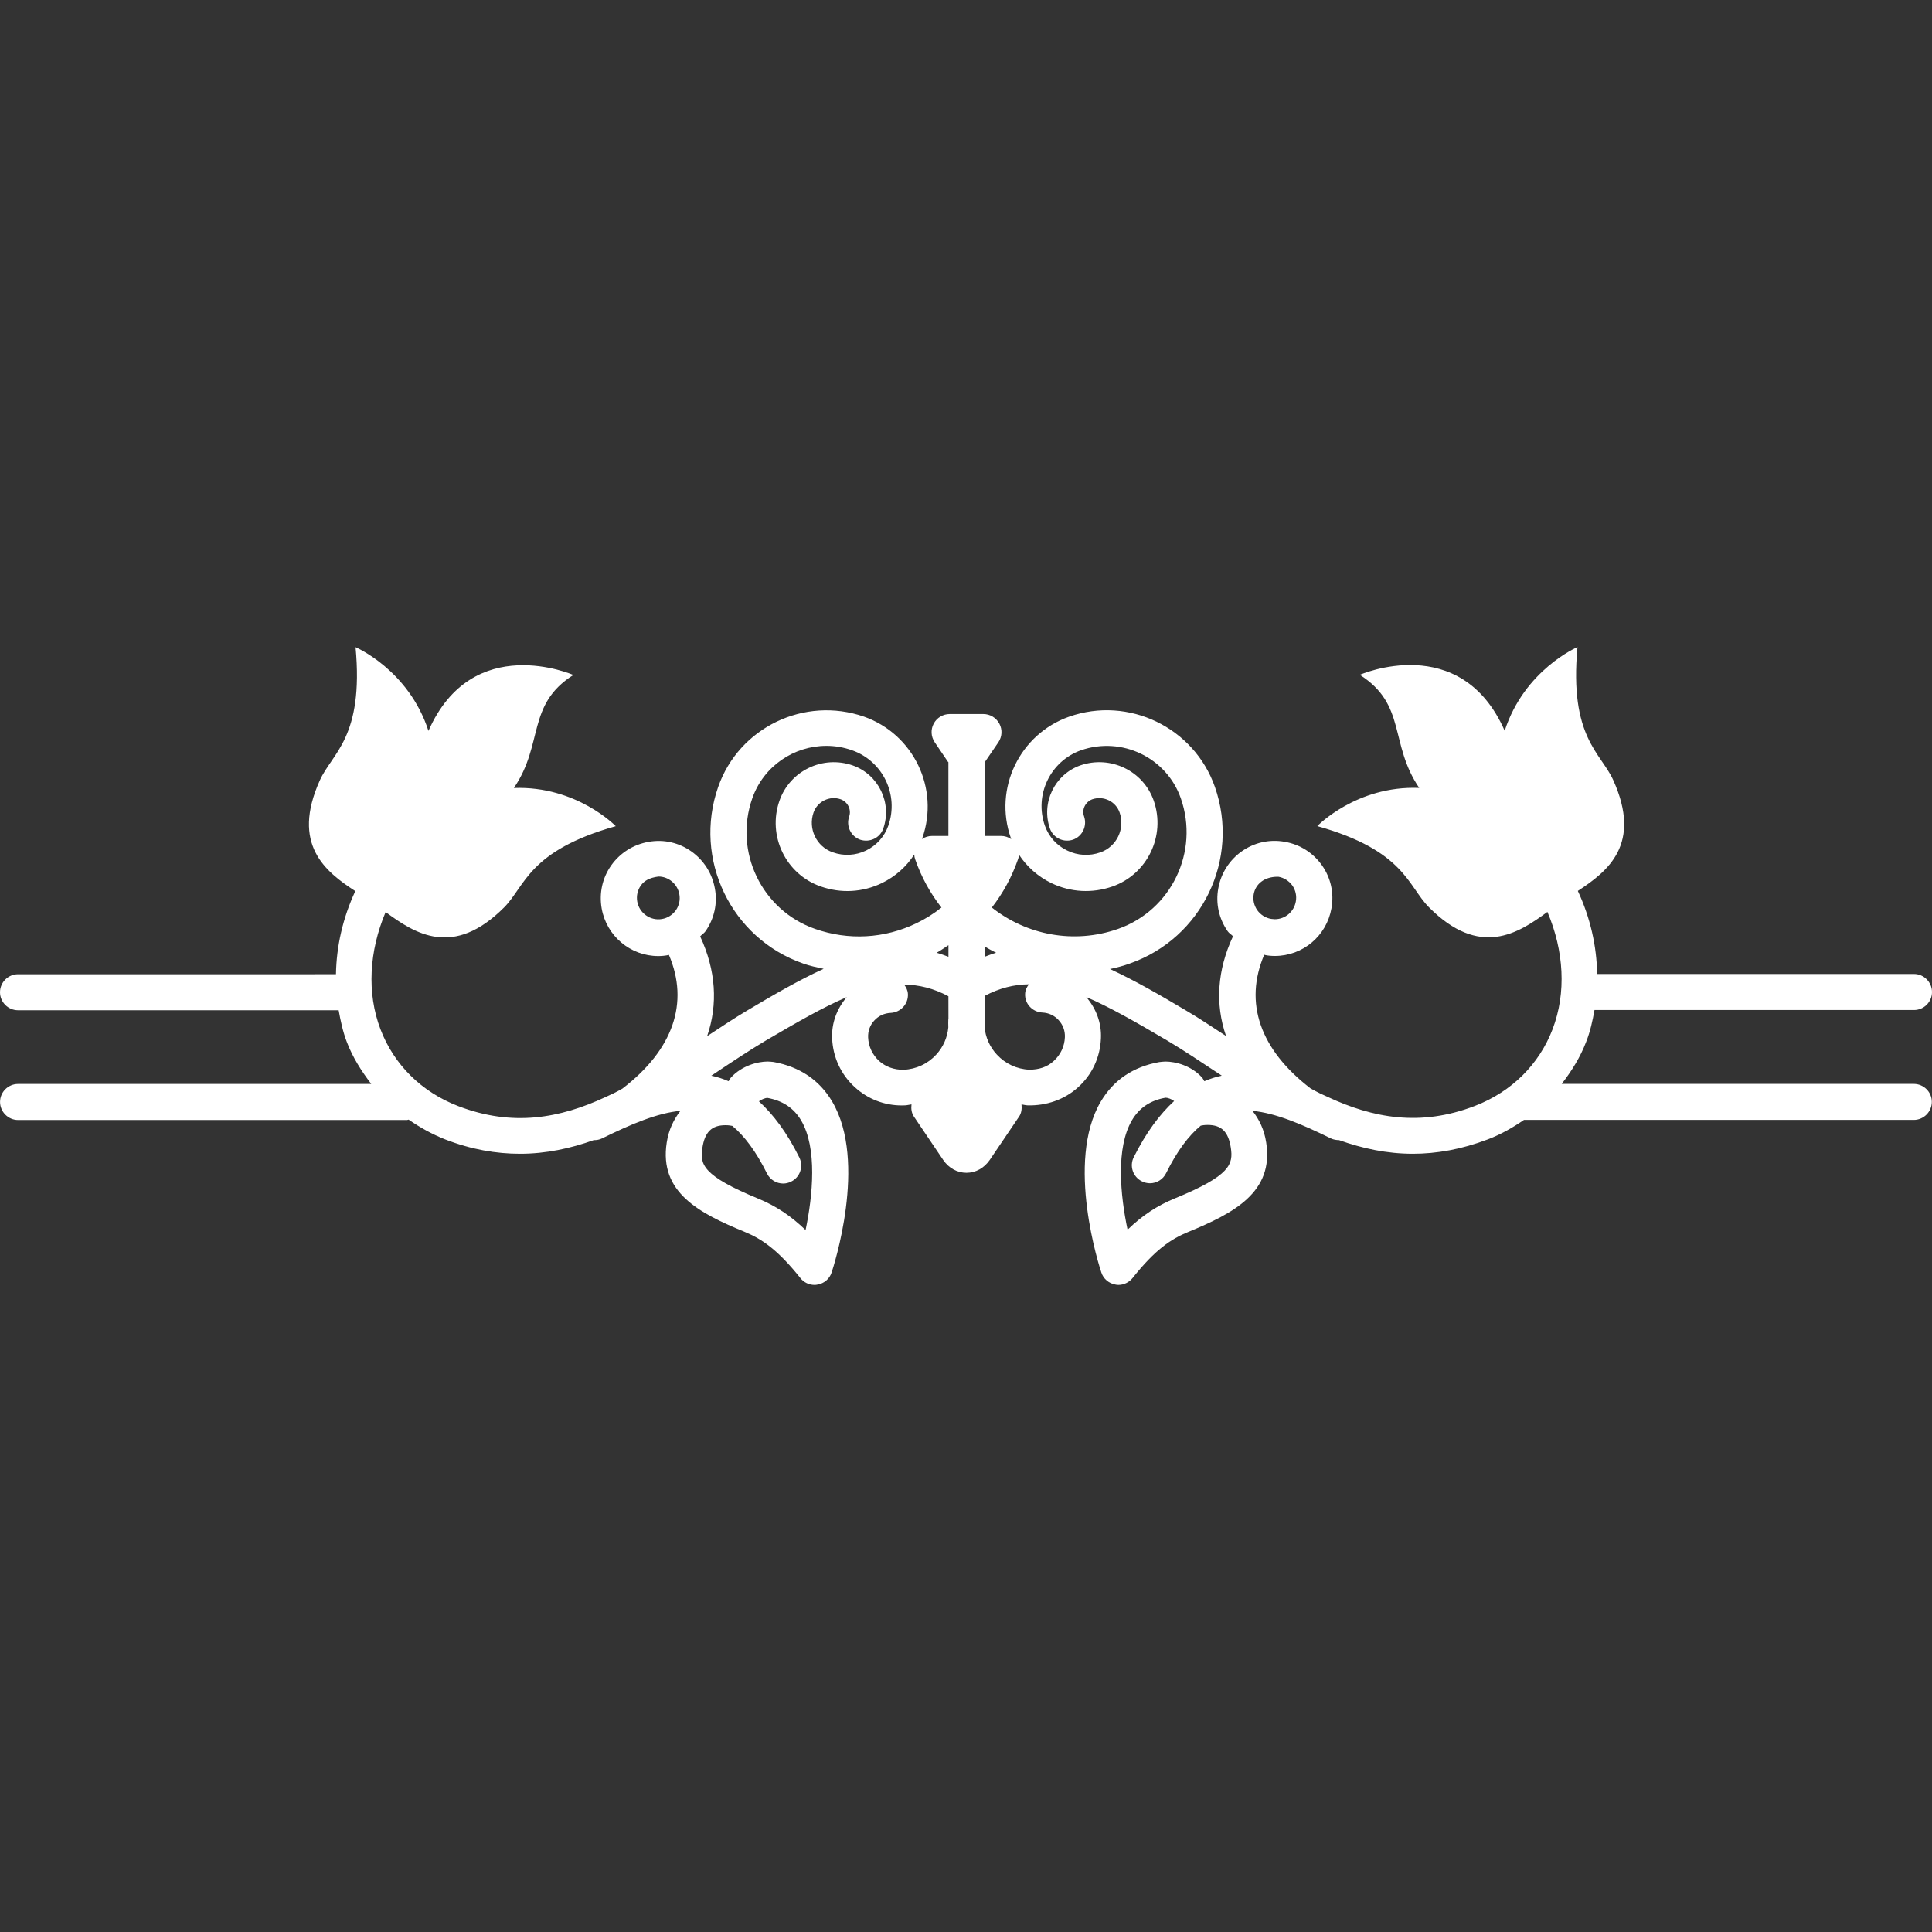 <?xml version="1.0" encoding="iso-8859-1"?>
<!-- Generator: Adobe Illustrator 16.0.0, SVG Export Plug-In . SVG Version: 6.00 Build 0)  -->
<!DOCTYPE svg PUBLIC "-//W3C//DTD SVG 1.1//EN" "http://www.w3.org/Graphics/SVG/1.1/DTD/svg11.dtd">
<svg xmlns="http://www.w3.org/2000/svg" xmlns:xlink="http://www.w3.org/1999/xlink" version="1.1" id="Capa_1" x="0px" y="0px" width="512px" height="512px" viewBox="0 0 266.863 266.864" style="enable-background:new 0 0 266.863 266.864;" xml:space="preserve">
<rect x="0" y="0" width="266.863" height="266.864" fill="#333333" stroke="none"/>
<g>
	<g>
		<path d="M220.244,139.512h44.135c1.376,0,2.484-1.124,2.484-2.481c0-1.361-1.114-2.497-2.484-2.497H220.61    c-0.062-3.845-0.938-7.754-2.668-11.472c4.153-2.719,8.879-6.439,4.896-15.296c-1.688-3.77-6.102-5.916-4.944-18.387    c0,0-7.332,3.13-10.054,11.561c-6.095-13.862-20.015-7.727-20.015-7.727c6.497,4.123,4.043,9.487,8.208,15.622    c-8.684-0.344-14.078,5.273-14.078,5.273c12.068,3.386,12.495,8.269,15.418,11.207c7.026,7.063,12.33,3.614,16.367,0.646    c2.29,5.371,2.631,11.167,0.719,16.188c-1.863,4.883-5.675,8.658-10.729,10.606c-7.538,2.911-14.096,1.681-20.398-1.267    c-0.329-0.146-0.664-0.311-1.011-0.463c-0.426-0.207-0.864-0.45-1.291-0.682c-7.002-5.364-9.231-11.843-6.405-18.472    c0.036,0.013,0.072,0.037,0.109,0.043c0.444,0.095,0.907,0.131,1.352,0.131c3.873,0,7.148-2.762,7.824-6.576    c0.384-2.101-0.091-4.217-1.309-5.943c-1.218-1.726-3.039-2.886-5.134-3.248c-4.39-0.798-8.445,2.195-9.188,6.43    c-0.383,2.083,0.086,4.178,1.291,5.916c0.195,0.292,0.512,0.447,0.743,0.703c-2.186,4.683-2.484,9.368-0.962,13.771    c-1.863-1.212-3.715-2.46-5.578-3.55c-3.616-2.149-7.069-4.141-10.455-5.699c0.92-0.192,1.852-0.436,2.759-0.768    c9.962-3.498,15.223-14.422,11.733-24.39c-2.892-8.214-11.922-12.583-20.137-9.697c-6.844,2.414-10.455,9.94-8.05,16.76    c0.013,0.055,0.037,0.113,0.049,0.155c-0.408-0.292-0.907-0.441-1.419-0.441h-2.256v-10.19c0.019-0.024,0.067-0.049,0.085-0.085    l1.824-2.67c0.512-0.761,0.572-1.75,0.128-2.569c-0.444-0.816-1.276-1.327-2.208-1.327h-4.648c-0.923,0-1.772,0.511-2.208,1.327    c-0.438,0.819-0.38,1.802,0.137,2.569l1.814,2.683c0.012,0.036,0.061,0.049,0.079,0.073v10.19h-2.244    c-0.511,0-1.004,0.149-1.416,0.429c0.018-0.055,0.037-0.106,0.058-0.137c2.399-6.841-1.212-14.364-8.056-16.772    c-8.232-2.85-17.266,1.482-20.143,9.709c-3.489,9.974,1.778,20.913,11.731,24.39c0.935,0.338,1.888,0.527,2.837,0.731    c-3.407,1.559-6.878,3.571-10.519,5.736c-1.854,1.097-3.711,2.339-5.575,3.568c1.52-4.415,1.215-9.097-0.962-13.78    c0.237-0.265,0.545-0.432,0.749-0.725c1.203-1.738,1.665-3.833,1.285-5.873c-0.743-4.272-4.832-7.259-9.186-6.455    c-2.095,0.375-3.915,1.528-5.136,3.249c-1.224,1.732-1.689,3.848-1.315,5.955c0.673,3.79,3.964,6.567,7.818,6.567    c0.448,0,0.904-0.04,1.37-0.134c0.033-0.006,0.064-0.031,0.094-0.037c2.832,6.622,0.594,13.113-6.421,18.478    c-0.42,0.231-0.837,0.476-1.261,0.67c-0.362,0.158-0.718,0.341-1.071,0.499c-6.281,2.923-12.821,4.141-20.359,1.242    c-5.057-1.948-8.866-5.724-10.726-10.607c-1.912-5.023-1.565-10.799,0.712-16.19c4.053,2.98,9.341,6.402,16.374-0.648    c2.917-2.944,3.361-7.825,15.415-11.214c0,0-5.401-5.593-14.075-5.273c4.165-6.117,1.72-11.493,8.217-15.613    c0,0-13.935-6.122-20.015,7.725c-2.731-8.437-10.069-11.561-10.069-11.561c1.16,12.471-3.249,14.623-4.938,18.396    c-3.979,8.848,0.755,12.602,4.901,15.293c-1.729,3.724-2.606,7.62-2.67,11.481H2.493c-1.379,0-2.493,1.124-2.493,2.487    s1.114,2.488,2.493,2.488h44.284c0.268,1.474,0.584,2.972,1.124,4.372c0.815,2.143,2.019,4.031,3.379,5.809H2.5    c-1.379,0-2.494,1.121-2.494,2.484c0,1.357,1.114,2.496,2.494,2.496h53.737c0.073,0,0.131-0.055,0.204-0.055    c1.559,1.078,3.218,2.01,5.051,2.734c3.623,1.406,7.061,1.985,10.339,1.985c3.571,0,6.951-0.731,10.193-1.888    c0.38,0.012,0.761-0.049,1.124-0.231c4.076-1.997,7.632-3.507,10.841-3.812c-0.917,1.175-1.625,2.594-1.894,4.371    c-1.081,6.888,4.481,9.768,10.775,12.35c2.35,0.975,4.563,2.46,7.688,6.381c0.481,0.609,1.196,0.944,1.952,0.944    c0.143,0,0.286-0.013,0.429-0.049c0.904-0.152,1.647-0.792,1.933-1.675c0.207-0.633,5.015-15.26,0.076-23.602    c-1.766-2.983-4.485-4.805-8.095-5.468c-0.137-0.024-0.679-0.062-0.822-0.062c-1.403,0-3.571,0.585-5.063,2.205    c-0.137,0.158-0.213,0.359-0.329,0.512c-0.794-0.342-1.586-0.598-2.39-0.756c0.183-0.134,0.375-0.256,0.561-0.377    c2.338-1.559,4.658-3.105,6.978-4.488c4.284-2.515,7.907-4.6,11.174-5.991c-1.376,1.602-2.119,3.604-2.019,5.712    c0.109,2.594,1.221,4.986,3.129,6.722c1.797,1.65,4.089,2.527,6.498,2.527c0.149,0,0.298,0,0.447-0.013    c0.301-0.012,0.588-0.097,0.886-0.134c-0.07,0.597-0.006,1.169,0.332,1.681l4.052,6.004c0.78,1.139,1.952,1.766,3.209,1.766    c1.267,0,2.439-0.645,3.225-1.79l4.037-5.967c0.347-0.499,0.396-1.097,0.341-1.693c0.286,0.049,0.561,0.122,0.853,0.134    c2.527,0.067,5.066-0.767,6.979-2.515c1.924-1.735,3.026-4.128,3.136-6.722c0.104-2.119-0.651-4.123-2.028-5.725    c3.258,1.392,6.894,3.478,11.18,6.004c2.326,1.383,4.628,2.93,6.967,4.476c0.188,0.134,0.39,0.256,0.572,0.378    c-0.804,0.17-1.607,0.426-2.399,0.768c-0.134-0.158-0.183-0.365-0.329-0.512c-1.485-1.645-3.653-2.205-5.065-2.205    c-0.141,0-0.683,0.049-0.841,0.074c-3.593,0.645-6.309,2.472-8.074,5.455c-4.938,8.342-0.134,22.999,0.073,23.602    c0.28,0.883,1.035,1.51,1.937,1.675c0.134,0.036,0.286,0.049,0.426,0.049c0.755,0,1.474-0.359,1.949-0.944    c3.123-3.945,5.334-5.406,7.684-6.369c6.303-2.594,11.856-5.492,10.778-12.349c-0.268-1.79-0.975-3.215-1.899-4.384    c3.209,0.316,6.765,1.814,10.838,3.812c0.365,0.171,0.743,0.231,1.114,0.231c3.246,1.156,6.619,1.888,10.206,1.888    c3.282,0,6.729-0.609,10.346-1.985c1.814-0.688,3.458-1.632,4.999-2.691h53.846c1.377,0,2.491-1.133,2.491-2.496    c0-1.352-1.114-2.479-2.491-2.479h-48.634c1.358-1.76,2.563-3.666,3.38-5.815C219.66,142.477,219.977,140.992,220.244,139.512z     M93.368,125.713c-0.457,0.649-1.147,1.097-1.933,1.228c-1.61,0.28-3.13-0.822-3.413-2.405c-0.137-0.779,0.034-1.565,0.487-2.21    c0.457-0.646,1.142-1.078,2.445-1.251c1.403,0,2.643,1.047,2.886,2.469C93.971,124.292,93.81,125.065,93.368,125.713z     M100.206,155.422c0.469,0,0.779,0.062,0.95,0.098c1.675,1.395,3.261,3.502,4.786,6.57c0.438,0.883,1.315,1.389,2.235,1.389    c0.371,0,0.752-0.086,1.108-0.269c1.236-0.608,1.732-2.106,1.123-3.331c-1.723-3.477-3.611-5.955-5.581-7.757    c0.369-0.28,0.892-0.463,1.154-0.476c2.131,0.384,3.653,1.4,4.665,3.094c2.274,3.824,1.62,10.425,0.627,15.162    c-2.049-1.973-4.095-3.324-6.509-4.323c-7.749-3.19-8.099-4.762-7.749-6.99C97.338,156.367,98.306,155.422,100.206,155.422z     M112.582,128.308c-7.362-2.57-11.252-10.671-8.671-18.033c1.559-4.458,5.76-7.252,10.239-7.252c1.178,0,2.375,0.195,3.547,0.612    c4.253,1.495,6.497,6.166,5.005,10.413c-0.529,1.507-1.625,2.731-3.072,3.434c-1.452,0.694-3.087,0.792-4.609,0.244    c-2.244-0.78-3.428-3.249-2.649-5.493c0.536-1.535,2.238-2.363,3.754-1.827c0.978,0.356,1.501,1.428,1.166,2.387    c-0.457,1.303,0.231,2.731,1.525,3.194c1.312,0.423,2.725-0.231,3.182-1.528c1.248-3.535-0.636-7.471-4.214-8.735    c-4.159-1.44-8.674,0.746-10.12,4.88c-1.689,4.841,0.865,10.157,5.706,11.843c2.786,0.978,5.773,0.816,8.421-0.457    c1.866-0.904,3.401-2.265,4.491-3.958c0.006,0.228,0.055,0.459,0.137,0.691c0.861,2.47,2.095,4.689,3.623,6.634    c-1.054,0.84-2.213,1.571-3.462,2.171C122.154,129.66,117.191,129.921,112.582,128.308z M131.008,140.687    c0,0.024-0.018,0.049-0.018,0.073c-0.018,0.383-0.012,0.755,0,1.139c-0.131,1.418-0.709,2.722-1.671,3.77    c-1.172,1.278-2.773,2.021-4.519,2.094c-1.26,0.013-2.444-0.383-3.367-1.211c-0.925-0.859-1.467-1.992-1.522-3.258    c-0.037-0.883,0.262-1.693,0.846-2.326c0.588-0.652,1.397-1.023,2.265-1.06c1.376-0.067,2.451-1.221,2.387-2.597    c-0.019-0.511-0.238-0.922-0.524-1.315c2.064,0.03,4.074,0.518,6.117,1.613L131.008,140.687L131.008,140.687z M131.008,132.159    c-0.542-0.198-1.084-0.405-1.625-0.56c0.572-0.305,1.078-0.7,1.625-1.042V132.159z M136.004,130.725    c0.512,0.326,1.048,0.6,1.587,0.88c-0.527,0.143-1.057,0.356-1.587,0.554V130.725z M145.562,146.539    c-0.908,0.858-2.077,1.212-3.386,1.212c-1.724-0.073-3.319-0.816-4.494-2.095c-0.968-1.048-1.553-2.362-1.684-3.763    c0.019-0.391,0.019-0.768,0-1.157c0-0.013,0-0.013,0-0.013v-3.157c2.055-1.09,4.059-1.583,6.123-1.607    c-0.286,0.372-0.506,0.798-0.524,1.31c-0.072,1.376,1.011,2.523,2.381,2.591c0.871,0.036,1.675,0.408,2.26,1.06    c0.584,0.646,0.889,1.455,0.853,2.338C147.041,144.523,146.499,145.68,145.562,146.539z M137,125.357    c1.534-1.97,2.752-4.208,3.604-6.634c0.092-0.231,0.128-0.463,0.128-0.691c1.103,1.687,2.643,3.054,4.506,3.958    c2.655,1.273,5.639,1.428,8.415,0.462c4.829-1.692,7.398-7.008,5.712-11.849c-1.438-4.128-5.979-6.321-10.15-4.88    c-3.562,1.27-5.438,5.2-4.184,8.741c0.463,1.297,1.899,1.957,3.19,1.516c1.291-0.457,1.967-1.896,1.522-3.2    c-0.353-0.947,0.171-2.019,1.133-2.375c1.559-0.524,3.245,0.292,3.775,1.827c0.779,2.244-0.402,4.713-2.655,5.504    c-1.516,0.536-3.142,0.451-4.591-0.256c-1.449-0.685-2.546-1.921-3.081-3.434c-1.486-4.247,0.755-8.917,4.993-10.413    c5.626-1.958,11.818,1.008,13.785,6.634c2.582,7.368-1.303,15.458-8.658,18.039C148.308,130.458,141.768,129.136,137,125.357z     M162.251,165.543c-2.423,0.998-4.463,2.338-6.503,4.311c-0.998-4.725-1.656-11.313,0.627-15.15    c1.005-1.692,2.54-2.721,4.622-3.08c0.292,0,0.828,0.182,1.182,0.463c-1.961,1.802-3.849,4.292-5.578,7.757    c-0.621,1.224-0.109,2.728,1.127,3.331c0.359,0.177,0.736,0.268,1.114,0.268c0.913,0,1.796-0.512,2.229-1.395    c1.51-3.051,3.105-5.176,4.786-6.563c0.177-0.037,0.487-0.098,0.943-0.098c1.918,0,2.868,0.926,3.209,3.142    C170.35,160.788,170.009,162.371,162.251,165.543z M176.451,121.104c0.037,0,0.085,0,0.134,0c0.779,0.131,1.462,0.582,1.925,1.209    c0.45,0.651,0.621,1.431,0.48,2.21c-0.249,1.419-1.474,2.448-2.904,2.448l-0.499-0.043c-0.792-0.131-1.479-0.578-1.937-1.221    c-0.438-0.648-0.621-1.428-0.475-2.207C173.419,122.139,174.612,121.104,176.451,121.104z" fill="#FFFFFF"/>
	</g>
</g>
<g>
</g>
<g>
</g>
<g>
</g>
<g>
</g>
<g>
</g>
<g>
</g>
<g>
</g>
<g>
</g>
<g>
</g>
<g>
</g>
<g>
</g>
<g>
</g>
<g>
</g>
<g>
</g>
<g>
</g>
</svg>
